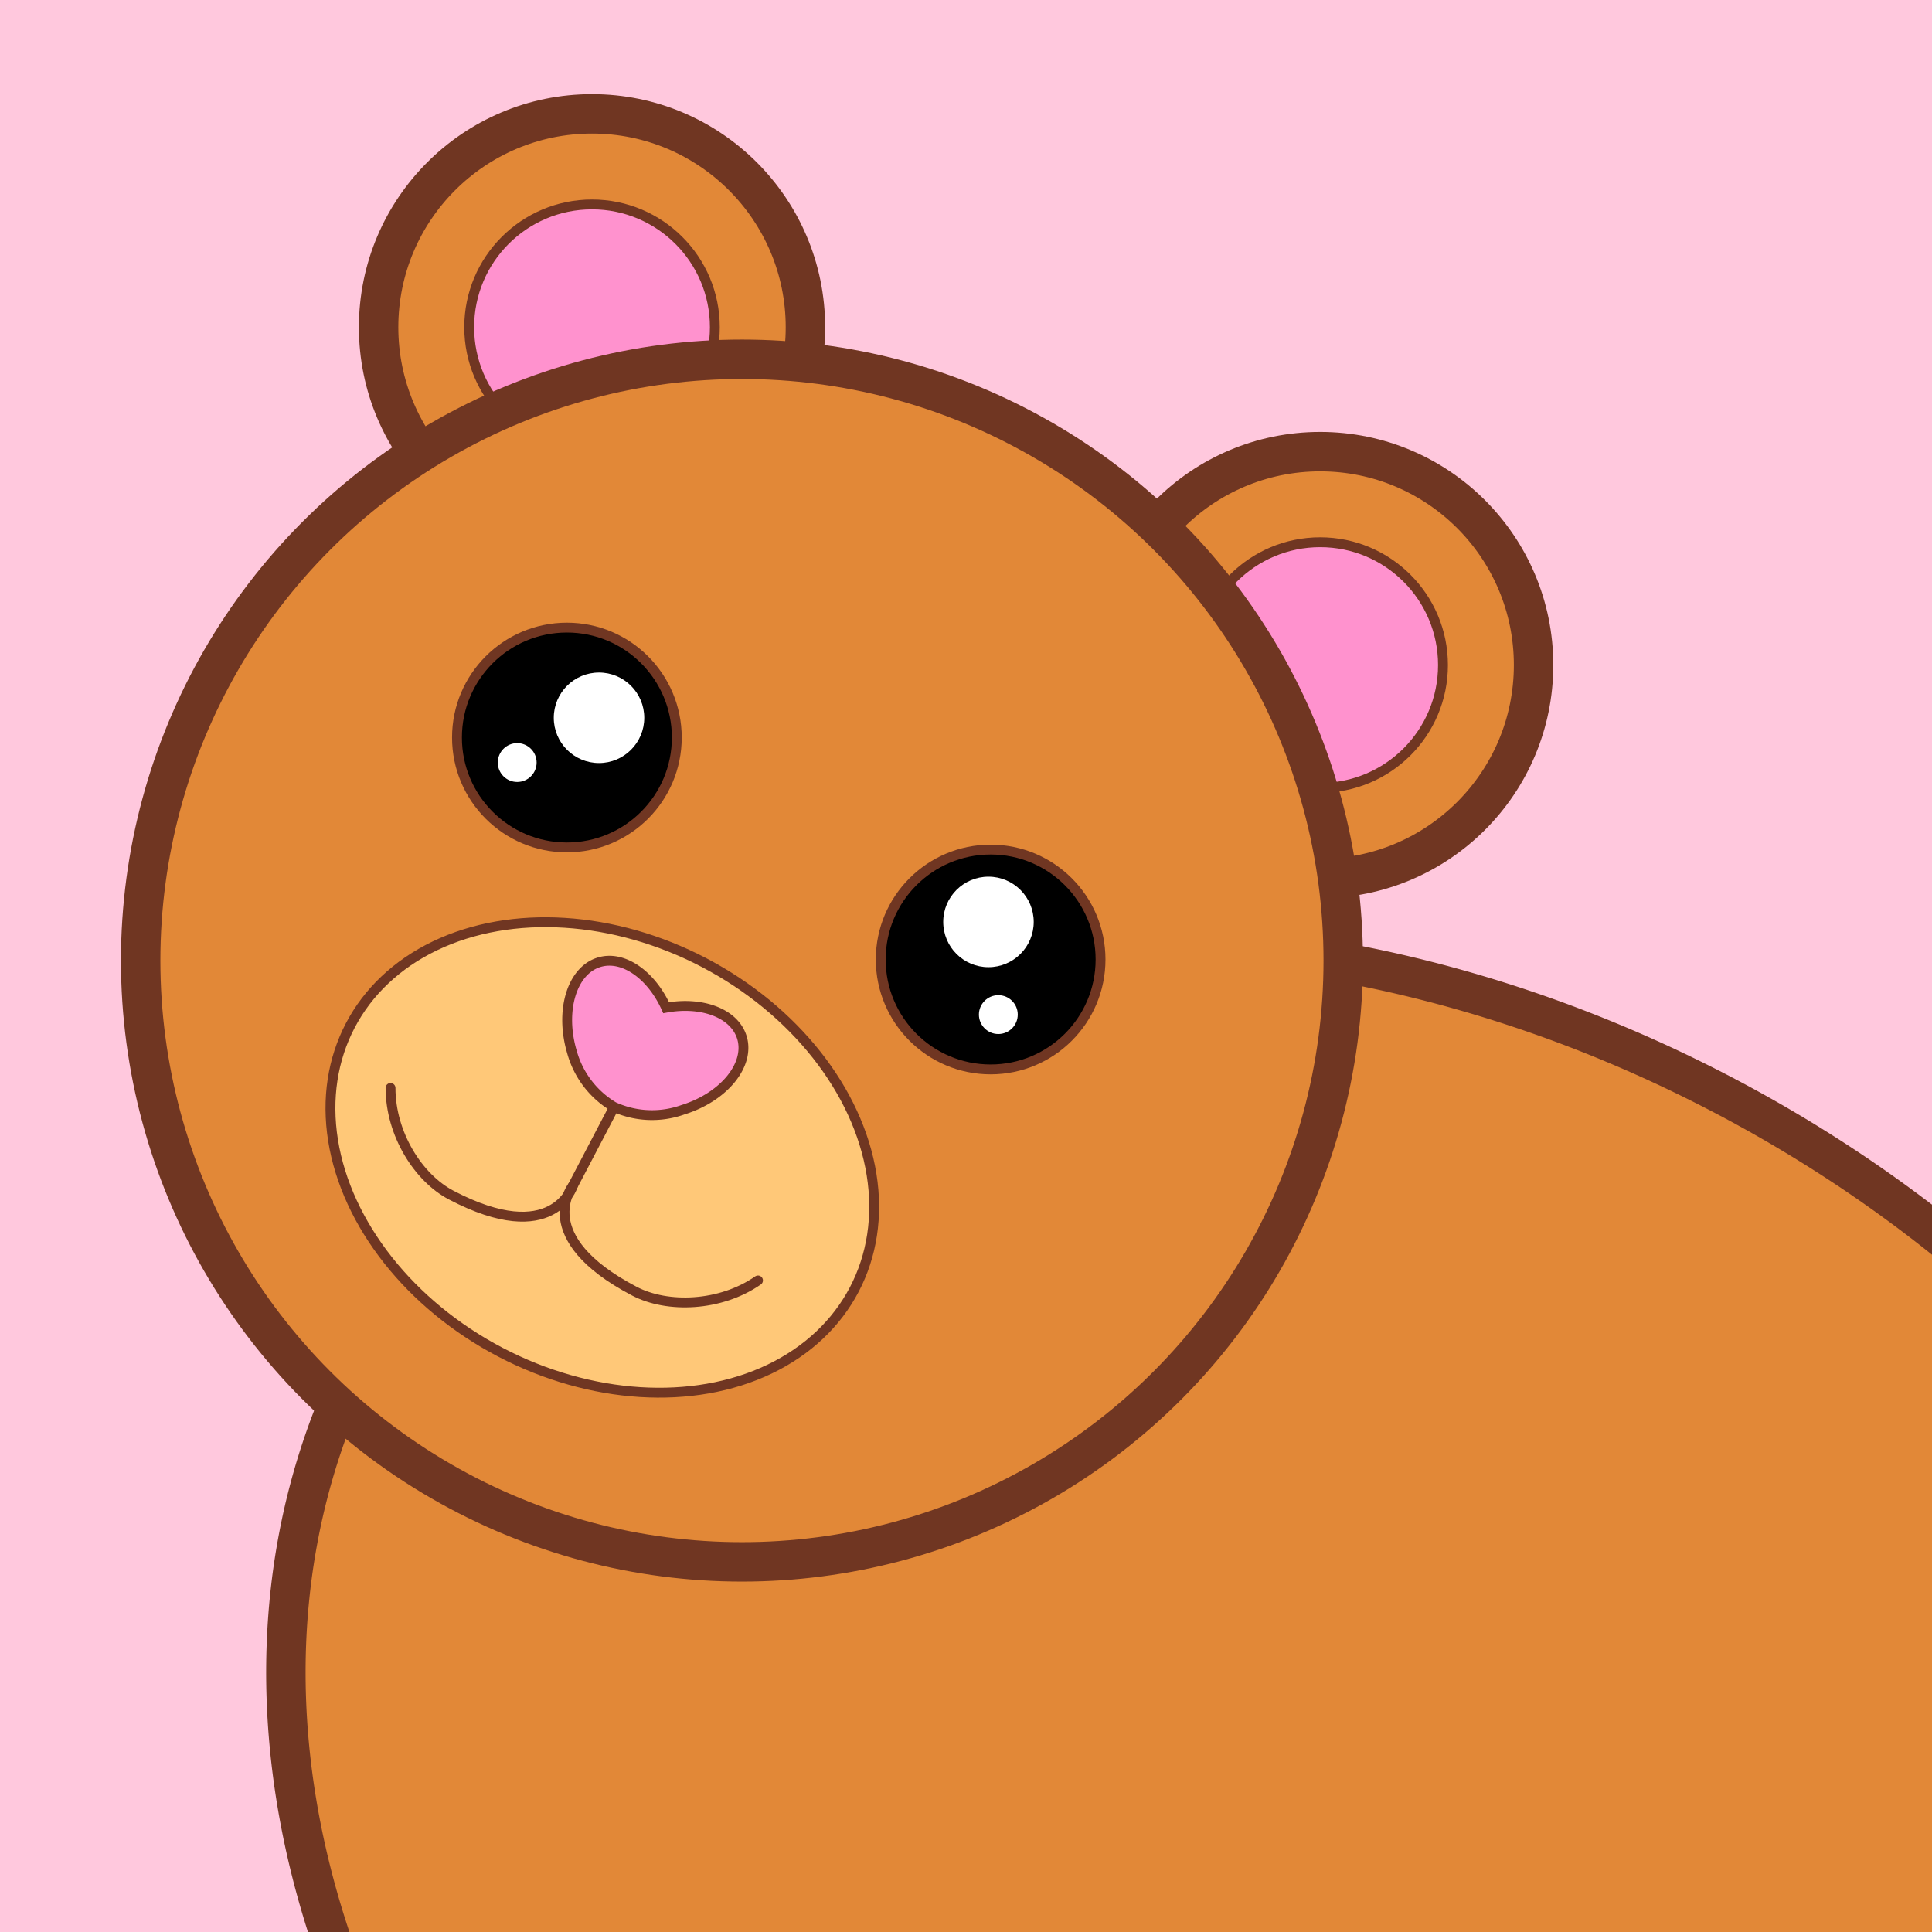 <svg id="Слой_1" data-name="Слой 1" xmlns="http://www.w3.org/2000/svg" xmlns:xlink="http://www.w3.org/1999/xlink" viewBox="0 0 196 196"><defs><style>.cls-1,.cls-9{fill:none;}.cls-2{clip-path:url(#clip-path);}.cls-3{fill:#ffc8dd;}.cls-4{fill:#e28837;stroke-width:4px;}.cls-4,.cls-5,.cls-6,.cls-8,.cls-9{stroke:#703622;stroke-miterlimit:10;}.cls-5{fill:#ff92ce;}.cls-7{fill:#fff;}.cls-8{fill:#ffc878;}.cls-9{stroke-linecap:round;}</style><clipPath id="clip-path"><rect class="cls-1" width="196" height="196"/></clipPath></defs><title>m2</title><g class="cls-2"><rect class="cls-3" width="196" height="196"/><ellipse class="cls-4" cx="44.52" cy="217.55" rx="27.55" ry="18.37" transform="translate(-124.6 73.65) rotate(-38.04)"/><path class="cls-4" d="M37,136.63c22.19-42.36,83.89-53.8,137.8-25.55s79.62,85.48,57.42,127.84c-11.49,21.94-33.59,35.56-59.71,39.69-2,14.84-11.53,25.83-21.49,24.61-9-1.1-15.26-11.79-15.18-24.83A136.2,136.2,0,0,1,94.4,264.47a138.12,138.12,0,0,1-26.42-18c-11.37,7.43-24.36,7.82-30.12.47-5.5-7-2.55-18.78,6.4-27.89C27.55,192.51,23.72,161.92,37,136.63Z"/><circle class="cls-4" cx="133.93" cy="67.47" r="21.65"/><circle class="cls-5" cx="133.93" cy="67.47" r="12.46"/><circle class="cls-4" cx="60.06" cy="33.2" r="21.65"/><circle class="cls-5" cx="60.06" cy="33.2" r="12.46"/><circle class="cls-4" cx="75.27" cy="97.45" r="61"/><circle class="cls-6" cx="100.5" cy="97.34" r="11.15"/><circle class="cls-7" cx="100.28" cy="93.53" r="4.59"/><circle class="cls-7" cx="101.28" cy="102.93" r="1.97"/><circle class="cls-6" cx="57.51" cy="74.82" r="11.15"/><circle class="cls-7" cx="60.77" cy="72.82" r="4.59"/><circle class="cls-7" cx="52.47" cy="77.36" r="1.97"/><ellipse class="cls-8" cx="61.1" cy="117.43" rx="22.3" ry="28.86" transform="translate(-71.27 117.05) rotate(-62.35)"/><path class="cls-9" d="M39.62,110.37c0,4.66,2.81,9.12,6.15,10.87,10.36,5.43,12.34-.93,12.34-.93s-4.21,5.2,6.25,10.68c3.34,1.75,8.71,1.57,12.54-1.09"/><line class="cls-9" x1="58.11" y1="120.31" x2="62.37" y2="112.17"/><path class="cls-5" d="M60.75,97.63c2.45-.77,5.31,1.25,6.83,4.6,3.63-.66,6.91.55,7.68,3,.86,2.77-1.8,6.06-6,7.36a9.31,9.31,0,0,1-7-.31,9.36,9.36,0,0,1-4.24-5.57C56.79,102.56,58,98.49,60.75,97.63Z"/></g></svg>